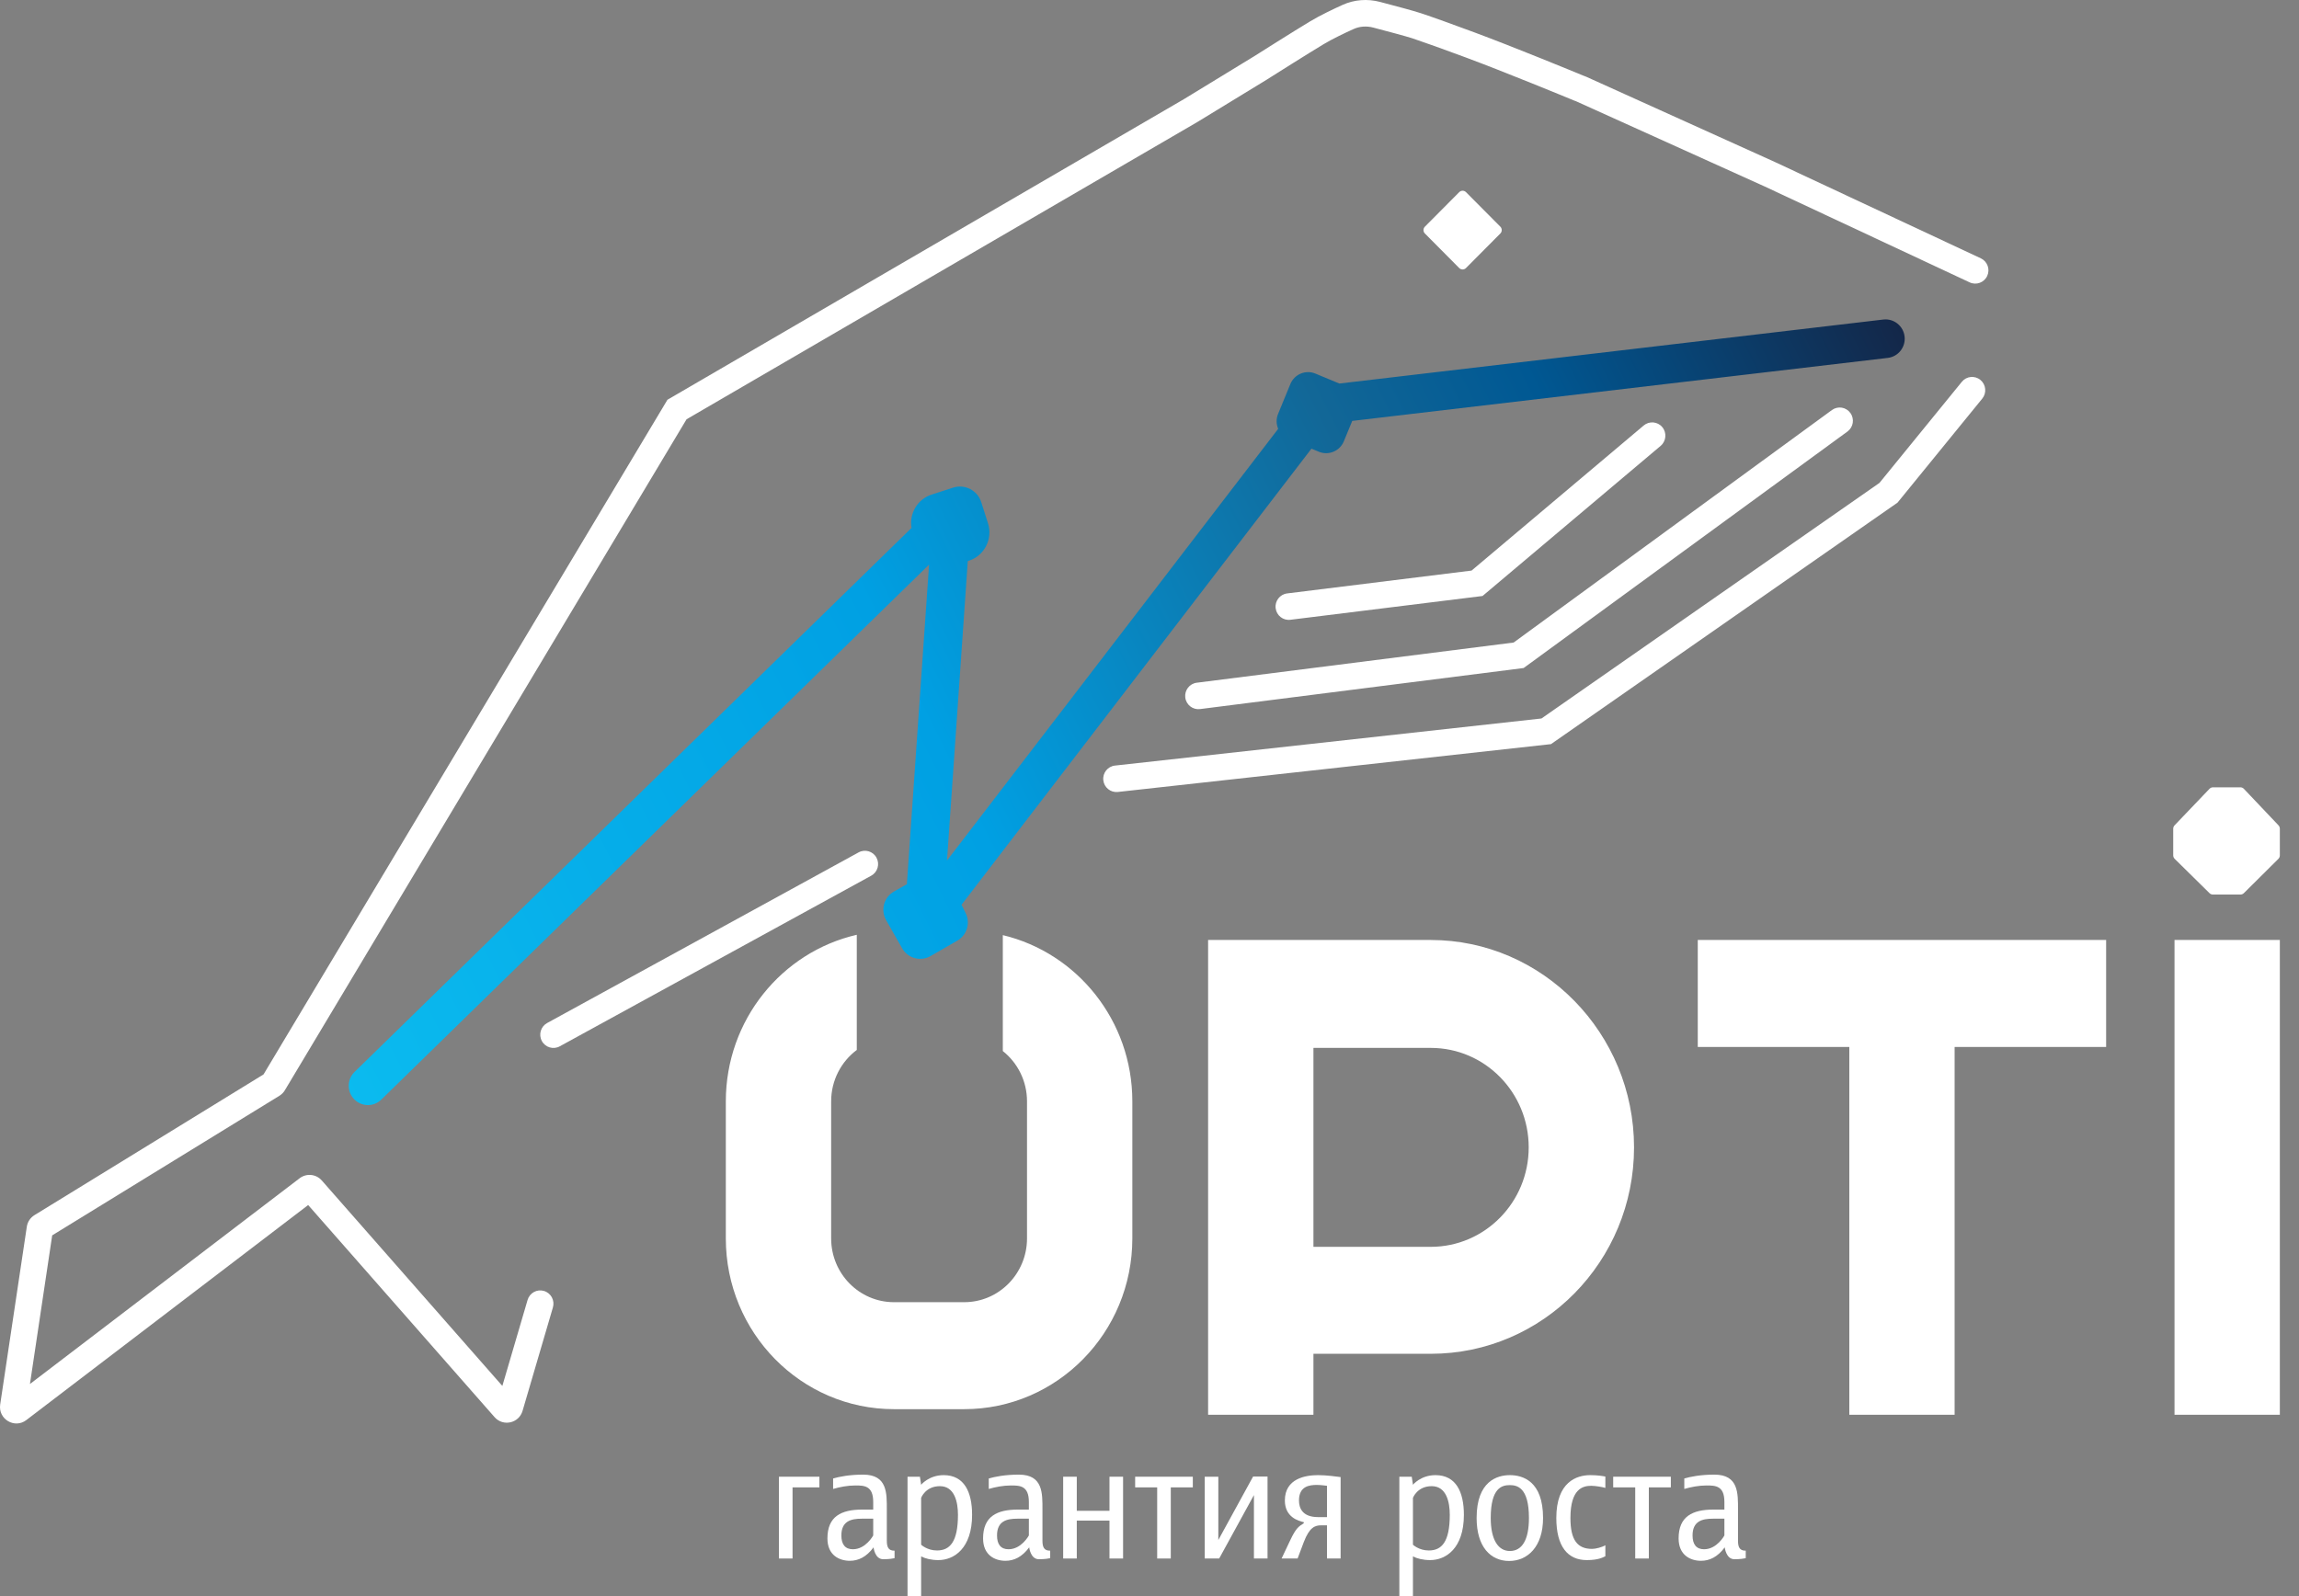 <svg width="108" height="75" viewBox="0 0 108 75" fill="none" xmlns="http://www.w3.org/2000/svg">
<rect x="0" y="0" width="108" height="75" fill="#808080" stroke="none"/>
<path fill-rule="evenodd" clip-rule="evenodd" d="M88.681 16.818C89.176 16.759 89.53 16.309 89.472 15.811C89.414 15.314 88.967 14.957 88.472 15.015L62.918 18.022L61.795 17.555C61.335 17.363 60.808 17.583 60.617 18.046L60.041 19.448C59.944 19.683 59.953 19.935 60.045 20.151L44.487 40.435L45.464 26.364L45.514 26.348C46.245 26.112 46.647 25.325 46.413 24.589L46.097 23.598C45.92 23.042 45.328 22.735 44.774 22.914L43.767 23.239C43.099 23.454 42.705 24.131 42.821 24.807L16.656 50.369C16.299 50.718 16.29 51.292 16.637 51.652C16.984 52.011 17.555 52.02 17.912 51.67L43.645 26.531L42.602 41.548L41.994 41.893C41.522 42.161 41.357 42.764 41.627 43.238L42.38 44.561C42.649 45.032 43.245 45.195 43.713 44.926L44.975 44.198C45.424 43.94 45.594 43.374 45.364 42.908L45.17 42.514L61.608 21.083L61.953 21.226C62.413 21.418 62.94 21.198 63.13 20.735L63.524 19.778L88.681 16.818Z" fill="url(#paint0_linear_1_194)"/>
<path d="M38.493 69.891V69.39H36.593V73.234H37.231V69.891H38.493Z" fill="white"/>
<path d="M42.024 73.218V72.865C41.716 72.873 41.66 72.668 41.66 72.388V70.934C41.66 70.179 41.692 69.292 40.552 69.292C39.905 69.292 39.42 69.39 39.137 69.473V69.965C39.444 69.875 39.816 69.801 40.18 69.801C40.593 69.801 41.021 69.809 41.021 70.573V70.934H40.512C39.517 70.934 38.87 71.255 38.87 72.29C38.87 73.078 39.428 73.341 39.922 73.341C40.318 73.341 40.698 73.168 41.037 72.709C41.037 72.709 41.094 73.267 41.49 73.267C41.781 73.267 41.951 73.234 42.024 73.218ZM41.021 72.15C41.021 72.15 40.673 72.799 40.067 72.799C39.703 72.799 39.525 72.569 39.525 72.15C39.525 71.477 39.978 71.362 40.48 71.362H41.021V72.15Z" fill="white"/>
<path d="M45.666 71.181C45.666 70.105 45.294 69.316 44.331 69.316C43.636 69.316 43.272 69.768 43.272 69.768L43.215 69.39H42.633V75H43.272V73.135C43.458 73.234 43.749 73.308 44.081 73.308C44.816 73.308 45.666 72.758 45.666 71.181ZM45.002 71.181C45.002 72.454 44.622 72.856 44.016 72.856C43.555 72.856 43.272 72.585 43.272 72.585V70.384C43.272 70.384 43.474 69.834 44.153 69.834C44.849 69.834 45.002 70.59 45.002 71.181Z" fill="white"/>
<path d="M49.335 73.218V72.865C49.028 72.873 48.971 72.668 48.971 72.388V70.934C48.971 70.179 49.004 69.292 47.864 69.292C47.217 69.292 46.732 69.39 46.449 69.473V69.965C46.756 69.875 47.128 69.801 47.492 69.801C47.904 69.801 48.333 69.809 48.333 70.573V70.934H47.823C46.829 70.934 46.182 71.255 46.182 72.29C46.182 73.078 46.74 73.341 47.233 73.341C47.629 73.341 48.009 73.168 48.349 72.709C48.349 72.709 48.406 73.267 48.802 73.267C49.093 73.267 49.263 73.234 49.335 73.218ZM48.333 72.15C48.333 72.15 47.985 72.799 47.379 72.799C47.015 72.799 46.837 72.569 46.837 72.15C46.837 71.477 47.29 71.362 47.791 71.362H48.333V72.15Z" fill="white"/>
<path d="M52.759 73.234V69.39H52.12V70.992H50.584V69.39H49.945V73.234H50.584V71.452H52.12V73.234H52.759Z" fill="white"/>
<path d="M56.035 69.891V69.39H53.326V69.891H54.361V73.234H55V69.891H56.035Z" fill="white"/>
<path d="M59.545 73.234V69.382H58.866L57.233 72.364V69.39H56.594V73.234H57.273L58.906 70.253V73.234H59.545Z" fill="white"/>
<path d="M62.978 73.234V69.407C62.768 69.382 62.331 69.316 61.919 69.316C61.329 69.316 60.359 69.473 60.359 70.507C60.359 71.288 60.989 71.468 61.248 71.526V71.575C61.005 71.731 60.884 71.797 60.609 72.38L60.205 73.234H60.957L61.248 72.462C61.515 71.764 61.774 71.674 62.065 71.674H62.339V73.234H62.978ZM62.339 71.288H61.919C61.167 71.288 61.022 70.844 61.022 70.507C61.022 69.834 61.515 69.776 61.862 69.776C62.048 69.776 62.339 69.817 62.339 69.817V71.288Z" fill="white"/>
<path d="M68.769 71.181C68.769 70.105 68.398 69.316 67.435 69.316C66.74 69.316 66.376 69.768 66.376 69.768L66.32 69.39H65.737V75H66.376V73.135C66.562 73.234 66.853 73.308 67.185 73.308C67.921 73.308 68.769 72.758 68.769 71.181ZM68.106 71.181C68.106 72.454 67.727 72.856 67.12 72.856C66.659 72.856 66.376 72.585 66.376 72.585V70.384C66.376 70.384 66.578 69.834 67.257 69.834C67.953 69.834 68.106 70.59 68.106 71.181Z" fill="white"/>
<path d="M72.488 71.329C72.488 69.596 71.534 69.316 70.928 69.316C70.346 69.316 69.367 69.588 69.367 71.329C69.367 72.684 70.022 73.349 70.895 73.349C71.76 73.349 72.488 72.684 72.488 71.329ZM71.825 71.329C71.825 72.372 71.494 72.881 70.928 72.881C70.394 72.881 70.03 72.372 70.03 71.329C70.03 69.891 70.572 69.785 70.928 69.785C71.267 69.785 71.825 69.891 71.825 71.329Z" fill="white"/>
<path d="M75.415 73.127V72.61C75.27 72.7 74.962 72.782 74.793 72.782C74.105 72.782 73.774 72.372 73.774 71.329C73.774 69.949 74.364 69.817 74.752 69.817C74.946 69.817 75.286 69.875 75.415 69.916V69.382C75.286 69.358 75.051 69.316 74.704 69.316C74.073 69.316 73.111 69.629 73.111 71.329C73.111 72.675 73.652 73.308 74.542 73.308C75.116 73.308 75.318 73.168 75.415 73.127Z" fill="white"/>
<path d="M78.491 69.891V69.39H75.783V69.891H76.818V73.234H77.457V69.891H78.491Z" fill="white"/>
<path d="M82.01 73.218V72.865C81.702 72.873 81.646 72.668 81.646 72.388V70.934C81.646 70.179 81.678 69.292 80.538 69.292C79.891 69.292 79.406 69.39 79.123 69.473V69.965C79.43 69.875 79.802 69.801 80.166 69.801C80.579 69.801 81.007 69.809 81.007 70.573V70.934H80.498C79.503 70.934 78.856 71.255 78.856 72.29C78.856 73.078 79.414 73.341 79.907 73.341C80.303 73.341 80.684 73.168 81.023 72.709C81.023 72.709 81.08 73.267 81.476 73.267C81.767 73.267 81.937 73.234 82.01 73.218ZM81.007 72.15C81.007 72.15 80.659 72.799 80.053 72.799C79.689 72.799 79.511 72.569 79.511 72.15C79.511 71.477 79.964 71.362 80.465 71.362H81.007V72.15Z" fill="white"/>
<path d="M66.937 10.972C66.849 10.884 66.849 10.74 66.937 10.651L68.549 9.029C68.638 8.94 68.78 8.94 68.868 9.029L70.481 10.651C70.569 10.74 70.569 10.884 70.481 10.972L68.868 12.595C68.78 12.684 68.638 12.684 68.549 12.595L66.937 10.972Z" fill="white"/>
<path fill-rule="evenodd" clip-rule="evenodd" d="M63.069 0.23C63.627 -0.023 64.247 -0.063 64.826 0.089C65.466 0.257 66.409 0.508 66.744 0.619C67.259 0.788 68.281 1.157 69.245 1.515C71.157 2.224 74.018 3.404 74.406 3.565L74.409 3.566L74.424 3.571C74.433 3.574 74.448 3.579 74.463 3.585C74.477 3.59 74.5 3.599 74.526 3.611C74.527 3.611 74.528 3.611 74.529 3.612L83.394 7.619L93.052 12.138C93.363 12.283 93.498 12.654 93.353 12.966C93.209 13.278 92.84 13.414 92.53 13.269L82.883 8.755L82.875 8.752L74.03 4.754C74.029 4.753 74.027 4.753 74.025 4.752C74.02 4.75 74.006 4.746 73.995 4.742C73.984 4.738 73.964 4.731 73.942 4.722C73.582 4.573 70.716 3.39 68.817 2.685C67.851 2.327 66.849 1.966 66.359 1.804C66.069 1.709 65.173 1.469 64.512 1.296C64.194 1.212 63.865 1.237 63.579 1.368C63.139 1.567 62.586 1.833 62.192 2.069C61.451 2.513 59.727 3.604 59.551 3.715C59.538 3.724 59.527 3.731 59.514 3.739L56.251 5.732L32.252 19.702L13.382 51.23L13.382 51.231C13.318 51.337 13.229 51.426 13.124 51.491L2.452 58.049L1.407 65.033L14.075 55.366C14.396 55.121 14.85 55.166 15.117 55.47L23.599 65.124L24.785 61.082C24.882 60.752 25.227 60.563 25.555 60.661C25.883 60.758 26.071 61.105 25.974 61.436L24.548 66.296C24.377 66.88 23.634 67.046 23.233 66.59L14.477 56.624L1.236 66.729C0.686 67.149 -0.094 66.684 0.009 65.996L1.259 57.645C1.293 57.418 1.424 57.218 1.619 57.099L12.38 50.486L31.355 18.784L55.618 4.658L58.87 2.672C58.875 2.669 58.879 2.667 58.884 2.664C58.886 2.663 58.888 2.661 58.891 2.66C59.061 2.552 60.8 1.451 61.557 0.997C62.016 0.722 62.623 0.433 63.069 0.23ZM12.477 50.427C12.478 50.426 12.478 50.426 12.478 50.426L12.477 50.427ZM93.034 17.853C93.299 18.072 93.337 18.465 93.12 18.731L89.14 23.618L72.861 34.966L52.513 37.214C52.173 37.251 51.867 37.004 51.83 36.662C51.792 36.319 52.038 36.011 52.378 35.974L72.413 33.761L88.291 22.692L92.162 17.94C92.378 17.674 92.769 17.635 93.034 17.853ZM86.925 19.406C87.127 19.684 87.065 20.074 86.788 20.277L71.576 31.39L56.374 33.319C56.034 33.362 55.724 33.12 55.681 32.778C55.638 32.437 55.879 32.124 56.218 32.081L71.106 30.192L86.059 19.267C86.337 19.065 86.724 19.127 86.925 19.406ZM78.09 20.071C78.309 20.335 78.275 20.728 78.013 20.95L69.645 28.005L60.617 29.123C60.277 29.165 59.968 28.922 59.926 28.581C59.884 28.239 60.126 27.927 60.465 27.885L69.13 26.811L77.217 19.993C77.479 19.772 77.87 19.807 78.09 20.071ZM41.175 40.302C41.339 40.605 41.228 40.984 40.928 41.148L26.296 49.166C25.995 49.331 25.619 49.22 25.455 48.917C25.291 48.615 25.402 48.236 25.703 48.071L40.335 40.053C40.635 39.888 41.012 40 41.175 40.302Z" fill="white"/>
<path fill-rule="evenodd" clip-rule="evenodd" d="M40.249 43.925C36.727 44.733 34.097 47.931 34.097 51.753V58.191C34.097 62.623 37.634 66.216 41.996 66.216H45.295C49.657 66.216 53.194 62.623 53.194 58.191V51.753C53.194 47.956 50.597 44.774 47.109 43.941V49.388C47.801 49.937 48.246 50.792 48.246 51.753V58.191C48.246 59.847 46.925 61.189 45.295 61.189H41.996C40.366 61.189 39.045 59.847 39.045 58.191V51.753C39.045 50.761 39.519 49.882 40.249 49.337V43.925ZM61.701 44.169H56.753V66.48H61.701V63.614H67.213C72.487 63.614 76.762 59.271 76.762 53.914C76.762 48.556 72.479 44.169 67.206 44.169H61.701ZM61.701 49.24V58.588H67.213C69.754 58.588 71.814 56.495 71.814 53.914C71.814 51.333 69.754 49.24 67.213 49.24H61.701ZM107.1 44.169H102.152V66.48H107.1V44.169ZM79.756 44.169V49.196H86.875V66.48H91.822V49.196H98.94V44.169H91.822H86.875H79.756Z" fill="white"/>
<path d="M103.962 36.995H105.244C105.307 36.995 105.368 37.021 105.411 37.067L107.037 38.782C107.077 38.825 107.1 38.882 107.1 38.941V40.193C107.1 40.254 107.075 40.313 107.032 40.357L105.41 41.968C105.367 42.011 105.309 42.035 105.248 42.035H103.958C103.897 42.035 103.839 42.011 103.796 41.969L102.16 40.357C102.116 40.313 102.091 40.254 102.091 40.192V38.942C102.091 38.882 102.114 38.825 102.155 38.782L103.795 37.066C103.839 37.02 103.899 36.995 103.962 36.995Z" fill="white"/>
<defs>
<linearGradient id="paint0_linear_1_194" x1="16.382" y1="51.941" x2="89.669" y2="15.377" gradientUnits="userSpaceOnUse">
<stop offset="0" stop-color="#0BBBEF"/>
<stop offset="0.395" stop-color="#00A0E3"/>
<stop offset="0.677" stop-color="#126797"/>
<stop offset="0.793" stop-color="#005893"/>
<stop offset="1" stop-color="#142647"/>
</linearGradient>
</defs>
</svg>
